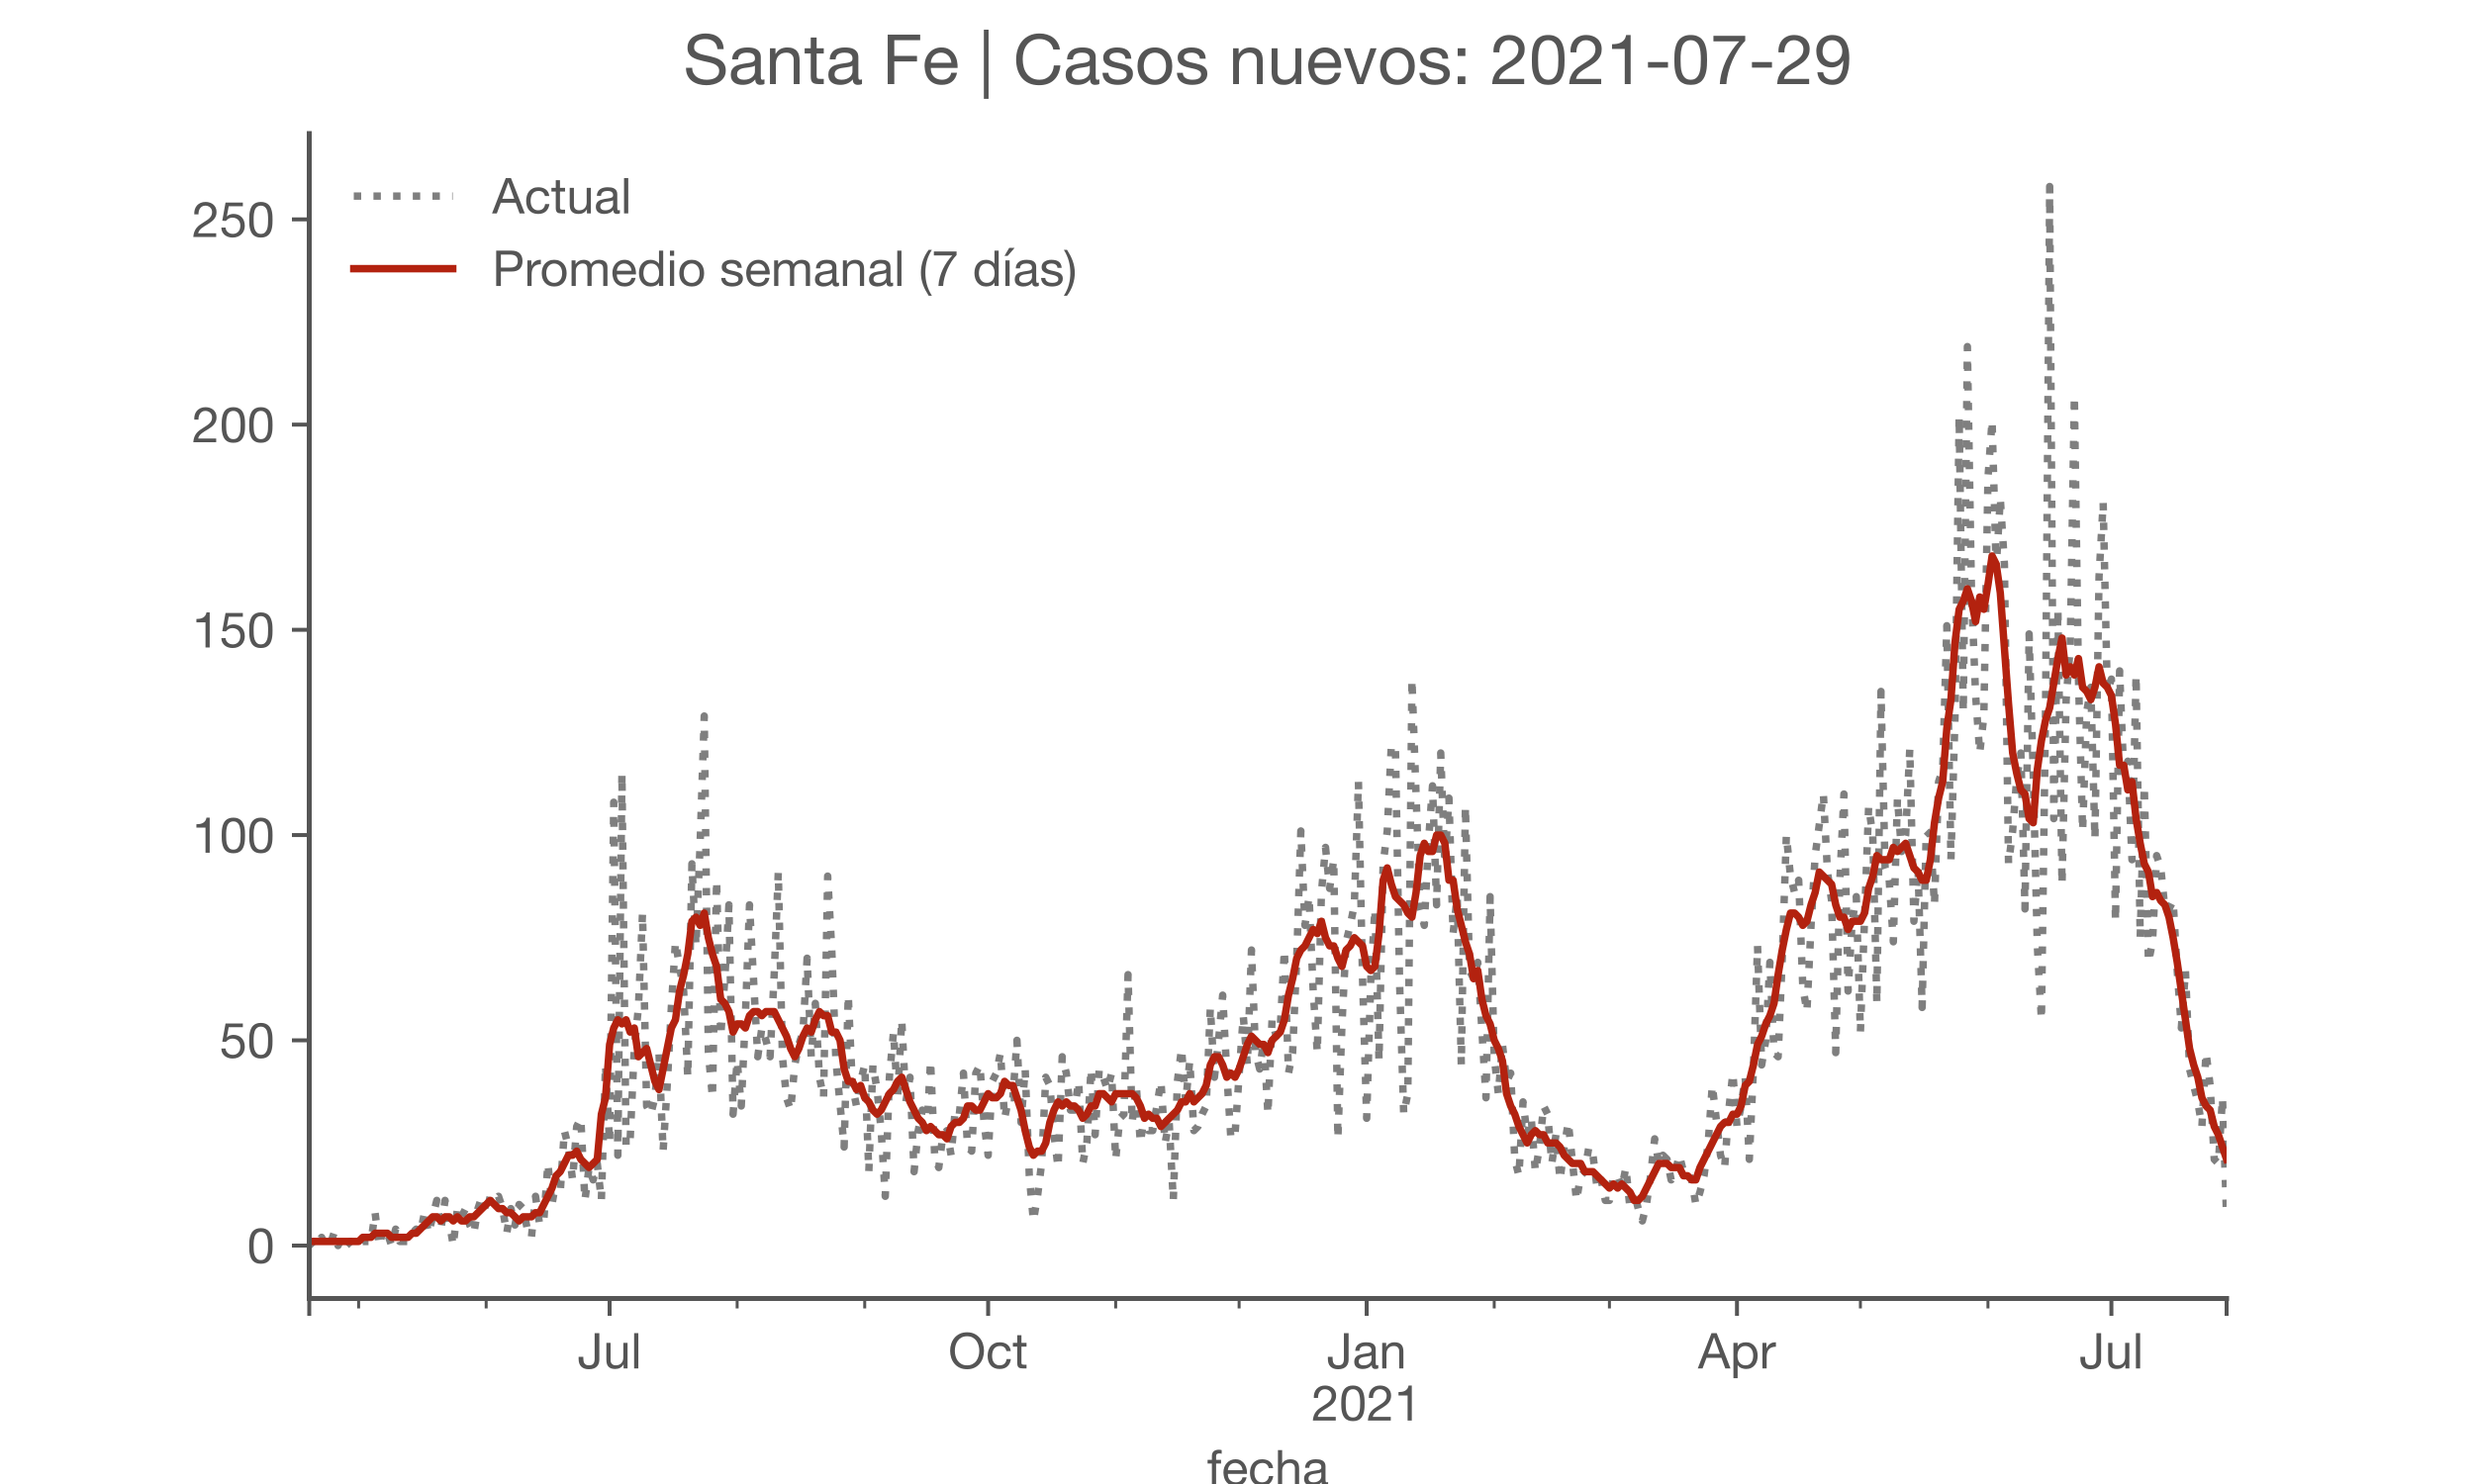 <?xml version="1.0" encoding="utf-8" standalone="no"?>
<!DOCTYPE svg PUBLIC "-//W3C//DTD SVG 1.1//EN"
  "http://www.w3.org/Graphics/SVG/1.1/DTD/svg11.dtd">
<!-- Created with matplotlib (https://matplotlib.org/) -->
<svg height="300pt" version="1.1" viewBox="0 0 500 300" width="500pt" xmlns="http://www.w3.org/2000/svg" xmlns:xlink="http://www.w3.org/1999/xlink">
 <defs>
  <style type="text/css">*{stroke-linecap:butt;stroke-linejoin:round;}</style>
 </defs>
 <g id="figure_1">
  <g id="patch_1">
   <path d="M 0 300 
L 500 300 
L 500 0 
L 0 0 
z
" style="fill:#ffffff;"/>
  </g>
  <g id="axes_1">
   <g id="patch_2">
    <path d="M 62.5 262.5 
L 450 262.5 
L 450 27 
L 62.5 27 
z
" style="fill:#ffffff;"/>
   </g>
   <g id="matplotlib.axis_1">
    <g id="xtick_1">
     <g id="line2d_1">
      <defs>
       <path d="M 0 0 
L 0 3.5 
" id="mddeda58fa6" style="stroke:#555555;stroke-width:0.8;"/>
      </defs>
      <g>
       <use style="fill:#555555;stroke:#555555;stroke-width:0.8;" x="62.5" xlink:href="#mddeda58fa6" y="262.5"/>
      </g>
     </g>
    </g>
    <g id="xtick_2">
     <g id="line2d_2">
      <g>
       <use style="fill:#555555;stroke:#555555;stroke-width:0.8;" x="123.203" xlink:href="#mddeda58fa6" y="262.5"/>
      </g>
     </g>
     <g id="text_1">
      <!-- Jul -->
      <g style="fill:#555555;" transform="translate(116.718 276.641)scale(0.1 -0.1)">
       <defs>
        <path d="M 44.094 17.797 
L 44.094 71.406 
L 34.594 71.406 
L 34.594 19.203 
Q 34.594 13.297 32.141 9.797 
Q 29.703 6.297 23.203 6.297 
Q 19.703 6.297 17.453 7.344 
Q 15.203 8.406 13.953 10.297 
Q 12.703 12.203 12.203 14.797 
Q 11.703 17.406 11.703 20.5 
L 11.703 23.5 
L 2.203 23.5 
L 2.203 19.094 
Q 2.203 8.906 7.594 3.656 
Q 13 -1.594 23 -1.594 
Q 29 -1.594 33.047 0.047 
Q 37.094 1.703 39.547 4.453 
Q 42 7.203 43.047 10.703 
Q 44.094 14.203 44.094 17.797 
z
" id="HelveticaNeue-74"/>
        <path d="M 49.203 0 
L 49.203 51.703 
L 40.703 51.703 
L 40.703 22.5 
Q 40.703 19 39.75 16.047 
Q 38.797 13.094 36.891 10.891 
Q 35 8.703 32.141 7.5 
Q 29.297 6.297 25.406 6.297 
Q 20.5 6.297 17.703 9.094 
Q 14.906 11.906 14.906 16.703 
L 14.906 51.703 
L 6.406 51.703 
L 6.406 17.703 
Q 6.406 13.5 7.25 10.047 
Q 8.094 6.594 10.188 4.094 
Q 12.297 1.594 15.688 0.25 
Q 19.094 -1.094 24.203 -1.094 
Q 29.906 -1.094 34.094 1.156 
Q 38.297 3.406 41 8.203 
L 41.203 8.203 
L 41.203 0 
z
" id="HelveticaNeue-117"/>
        <path d="M 6.906 71.406 
L 6.906 0 
L 15.406 0 
L 15.406 71.406 
z
" id="HelveticaNeue-108"/>
       </defs>
       <use xlink:href="#HelveticaNeue-74"/>
       <use x="51.9" xlink:href="#HelveticaNeue-117"/>
       <use x="107.5" xlink:href="#HelveticaNeue-108"/>
      </g>
     </g>
    </g>
    <g id="xtick_3">
     <g id="line2d_3">
      <g>
       <use style="fill:#555555;stroke:#555555;stroke-width:0.8;" x="199.705" xlink:href="#mddeda58fa6" y="262.5"/>
      </g>
     </g>
     <g id="text_2">
      <!-- Oct -->
      <g style="fill:#555555;" transform="translate(191.645 276.641)scale(0.1 -0.1)">
       <defs>
        <path d="M 13.297 35.703 
Q 13.297 41.094 14.688 46.344 
Q 16.094 51.594 19.094 55.797 
Q 22.094 60 26.797 62.547 
Q 31.5 65.094 38 65.094 
Q 44.5 65.094 49.203 62.547 
Q 53.906 60 56.906 55.797 
Q 59.906 51.594 61.297 46.344 
Q 62.703 41.094 62.703 35.703 
Q 62.703 30.297 61.297 25.047 
Q 59.906 19.797 56.906 15.594 
Q 53.906 11.406 49.203 8.844 
Q 44.5 6.297 38 6.297 
Q 31.5 6.297 26.797 8.844 
Q 22.094 11.406 19.094 15.594 
Q 16.094 19.797 14.688 25.047 
Q 13.297 30.297 13.297 35.703 
z
M 3.797 35.703 
Q 3.797 28.406 5.938 21.656 
Q 8.094 14.906 12.391 9.703 
Q 16.703 4.5 23.094 1.453 
Q 29.5 -1.594 38 -1.594 
Q 46.5 -1.594 52.891 1.453 
Q 59.297 4.5 63.594 9.703 
Q 67.906 14.906 70.047 21.656 
Q 72.203 28.406 72.203 35.703 
Q 72.203 43 70.047 49.75 
Q 67.906 56.5 63.594 61.703 
Q 59.297 66.906 52.891 70 
Q 46.5 73.094 38 73.094 
Q 29.5 73.094 23.094 70 
Q 16.703 66.906 12.391 61.703 
Q 8.094 56.5 5.938 49.75 
Q 3.797 43 3.797 35.703 
z
" id="HelveticaNeue-79"/>
        <path d="M 41.5 35.094 
L 50.297 35.094 
Q 49.797 39.703 47.891 43.047 
Q 46 46.406 43.047 48.594 
Q 40.094 50.797 36.25 51.844 
Q 32.406 52.906 28 52.906 
Q 21.906 52.906 17.297 50.75 
Q 12.703 48.594 9.641 44.844 
Q 6.594 41.094 5.094 36.047 
Q 3.594 31 3.594 25.203 
Q 3.594 19.406 5.141 14.547 
Q 6.703 9.703 9.75 6.203 
Q 12.797 2.703 17.344 0.797 
Q 21.906 -1.094 27.797 -1.094 
Q 37.703 -1.094 43.453 4.094 
Q 49.203 9.297 50.594 18.906 
L 41.906 18.906 
Q 41.094 12.906 37.547 9.594 
Q 34 6.297 27.703 6.297 
Q 23.703 6.297 20.797 7.891 
Q 17.906 9.5 16.094 12.141 
Q 14.297 14.797 13.438 18.188 
Q 12.594 21.594 12.594 25.203 
Q 12.594 29.094 13.391 32.75 
Q 14.203 36.406 16.047 39.203 
Q 17.906 42 21 43.703 
Q 24.094 45.406 28.703 45.406 
Q 34.094 45.406 37.297 42.703 
Q 40.5 40 41.5 35.094 
z
" id="HelveticaNeue-99"/>
        <path d="M 18.203 51.703 
L 18.203 67.203 
L 9.703 67.203 
L 9.703 51.703 
L 0.906 51.703 
L 0.906 44.203 
L 9.703 44.203 
L 9.703 11.297 
Q 9.703 7.703 10.391 5.5 
Q 11.094 3.297 12.547 2.094 
Q 14 0.906 16.344 0.453 
Q 18.703 0 22 0 
L 28.5 0 
L 28.5 7.5 
L 24.594 7.5 
Q 22.594 7.5 21.344 7.641 
Q 20.094 7.797 19.391 8.297 
Q 18.703 8.797 18.453 9.688 
Q 18.203 10.594 18.203 12.094 
L 18.203 44.203 
L 28.5 44.203 
L 28.5 51.703 
z
" id="HelveticaNeue-116"/>
       </defs>
       <use xlink:href="#HelveticaNeue-79"/>
       <use x="76" xlink:href="#HelveticaNeue-99"/>
       <use x="129.7" xlink:href="#HelveticaNeue-116"/>
      </g>
     </g>
    </g>
    <g id="xtick_4">
     <g id="line2d_4">
      <g>
       <use style="fill:#555555;stroke:#555555;stroke-width:0.8;" x="276.207" xlink:href="#mddeda58fa6" y="262.5"/>
      </g>
     </g>
     <g id="text_3">
      <!-- Jan -->
      <g style="fill:#555555;" transform="translate(268.147 276.641)scale(0.1 -0.1)">
       <defs>
        <path d="M 52.203 0.203 
Q 50 -1.094 46.094 -1.094 
Q 42.797 -1.094 40.844 0.75 
Q 38.906 2.594 38.906 6.797 
Q 35.406 2.594 30.75 0.75 
Q 26.094 -1.094 20.703 -1.094 
Q 17.203 -1.094 14.047 -0.297 
Q 10.906 0.5 8.594 2.203 
Q 6.297 3.906 4.938 6.656 
Q 3.594 9.406 3.594 13.297 
Q 3.594 17.703 5.094 20.5 
Q 6.594 23.297 9.047 25.047 
Q 11.5 26.797 14.641 27.688 
Q 17.797 28.594 21.094 29.203 
Q 24.594 29.906 27.75 30.25 
Q 30.906 30.594 33.297 31.25 
Q 35.703 31.906 37.094 33.156 
Q 38.5 34.406 38.5 36.797 
Q 38.5 39.594 37.453 41.297 
Q 36.406 43 34.75 43.891 
Q 33.094 44.797 31.047 45.094 
Q 29 45.406 27 45.406 
Q 21.594 45.406 18 43.344 
Q 14.406 41.297 14.094 35.594 
L 5.594 35.594 
Q 5.797 40.406 7.594 43.703 
Q 9.406 47 12.406 49.047 
Q 15.406 51.094 19.25 52 
Q 23.094 52.906 27.5 52.906 
Q 31 52.906 34.453 52.406 
Q 37.906 51.906 40.703 50.344 
Q 43.5 48.797 45.203 46 
Q 46.906 43.203 46.906 38.703 
L 46.906 12.094 
Q 46.906 9.094 47.25 7.688 
Q 47.594 6.297 49.594 6.297 
Q 50.703 6.297 52.203 6.797 
z
M 38.406 26.703 
Q 36.797 25.5 34.188 24.953 
Q 31.594 24.406 28.75 24.047 
Q 25.906 23.703 23 23.25 
Q 20.094 22.797 17.797 21.797 
Q 15.5 20.797 14.047 18.938 
Q 12.594 17.094 12.594 13.906 
Q 12.594 11.797 13.438 10.344 
Q 14.297 8.906 15.641 8 
Q 17 7.094 18.797 6.688 
Q 20.594 6.297 22.594 6.297 
Q 26.797 6.297 29.797 7.438 
Q 32.797 8.594 34.688 10.344 
Q 36.594 12.094 37.5 14.141 
Q 38.406 16.203 38.406 18 
z
" id="HelveticaNeue-97"/>
        <path d="M 6.406 51.703 
L 6.406 0 
L 14.906 0 
L 14.906 29.203 
Q 14.906 32.703 15.844 35.641 
Q 16.797 38.594 18.688 40.797 
Q 20.594 43 23.438 44.203 
Q 26.297 45.406 30.203 45.406 
Q 35.094 45.406 37.891 42.594 
Q 40.703 39.797 40.703 35 
L 40.703 0 
L 49.203 0 
L 49.203 34 
Q 49.203 38.203 48.344 41.641 
Q 47.5 45.094 45.391 47.594 
Q 43.297 50.094 39.891 51.5 
Q 36.5 52.906 31.406 52.906 
Q 19.906 52.906 14.594 43.5 
L 14.406 43.5 
L 14.406 51.703 
z
" id="HelveticaNeue-110"/>
       </defs>
       <use xlink:href="#HelveticaNeue-74"/>
       <use x="51.9" xlink:href="#HelveticaNeue-97"/>
       <use x="105.6" xlink:href="#HelveticaNeue-110"/>
      </g>
      <!-- 2021 -->
      <g style="fill:#555555;" transform="translate(265.088 287.18)scale(0.1 -0.1)">
       <defs>
        <path d="M 4.406 45.797 
L 12.906 45.797 
Q 12.797 49 13.547 52.141 
Q 14.297 55.297 16 57.797 
Q 17.703 60.297 20.344 61.844 
Q 23 63.406 26.703 63.406 
Q 29.5 63.406 32 62.5 
Q 34.5 61.594 36.344 59.891 
Q 38.203 58.203 39.297 55.844 
Q 40.406 53.5 40.406 50.594 
Q 40.406 46.906 39.25 44.094 
Q 38.094 41.297 35.844 38.891 
Q 33.594 36.5 30.188 34.141 
Q 26.797 31.797 22.297 29 
Q 18.594 26.797 15.188 24.297 
Q 11.797 21.797 9.094 18.5 
Q 6.406 15.203 4.656 10.75 
Q 2.906 6.297 2.406 0 
L 48.703 0 
L 48.703 7.5 
L 12.297 7.5 
Q 12.906 10.797 14.844 13.344 
Q 16.797 15.906 19.547 18.094 
Q 22.297 20.297 25.594 22.25 
Q 28.906 24.203 32.203 26.203 
Q 35.5 28.297 38.594 30.594 
Q 41.703 32.906 44.094 35.75 
Q 46.5 38.594 47.953 42.188 
Q 49.406 45.797 49.406 50.5 
Q 49.406 55.5 47.656 59.297 
Q 45.906 63.094 42.906 65.641 
Q 39.906 68.203 35.844 69.547 
Q 31.797 70.906 27.203 70.906 
Q 21.594 70.906 17.188 69 
Q 12.797 67.094 9.844 63.75 
Q 6.906 60.406 5.5 55.797 
Q 4.094 51.203 4.406 45.797 
z
" id="HelveticaNeue-50"/>
        <path d="M 13.203 34.906 
Q 13.203 37.5 13.25 40.641 
Q 13.297 43.797 13.75 46.938 
Q 14.203 50.094 15.047 53.094 
Q 15.906 56.094 17.547 58.344 
Q 19.203 60.594 21.703 62 
Q 24.203 63.406 27.797 63.406 
Q 31.406 63.406 33.906 62 
Q 36.406 60.594 38.047 58.344 
Q 39.703 56.094 40.547 53.094 
Q 41.406 50.094 41.844 46.938 
Q 42.297 43.797 42.344 40.641 
Q 42.406 37.5 42.406 34.906 
Q 42.406 30.906 42.156 25.953 
Q 41.906 21 40.547 16.641 
Q 39.203 12.297 36.203 9.297 
Q 33.203 6.297 27.797 6.297 
Q 22.406 6.297 19.406 9.297 
Q 16.406 12.297 15.047 16.641 
Q 13.703 21 13.453 25.953 
Q 13.203 30.906 13.203 34.906 
z
M 4.203 34.797 
Q 4.203 30.906 4.391 26.703 
Q 4.594 22.5 5.391 18.5 
Q 6.203 14.5 7.703 10.953 
Q 9.203 7.406 11.797 4.703 
Q 14.406 2 18.344 0.453 
Q 22.297 -1.094 27.797 -1.094 
Q 33.406 -1.094 37.297 0.453 
Q 41.203 2 43.797 4.703 
Q 46.406 7.406 47.906 10.953 
Q 49.406 14.5 50.203 18.5 
Q 51 22.5 51.203 26.703 
Q 51.406 30.906 51.406 34.797 
Q 51.406 38.703 51.203 42.891 
Q 51 47.094 50.203 51.094 
Q 49.406 55.094 47.906 58.688 
Q 46.406 62.297 43.797 65 
Q 41.203 67.703 37.25 69.297 
Q 33.297 70.906 27.797 70.906 
Q 22.297 70.906 18.344 69.297 
Q 14.406 67.703 11.797 65 
Q 9.203 62.297 7.703 58.688 
Q 6.203 55.094 5.391 51.094 
Q 4.594 47.094 4.391 42.891 
Q 4.203 38.703 4.203 34.797 
z
" id="HelveticaNeue-48"/>
        <path d="M 35.594 0 
L 35.594 70.906 
L 29.094 70.906 
Q 28.406 66.906 26.5 64.297 
Q 24.594 61.703 21.844 60.203 
Q 19.094 58.703 15.688 58.141 
Q 12.297 57.594 8.703 57.594 
L 8.703 50.797 
L 27.094 50.797 
L 27.094 0 
z
" id="HelveticaNeue-49"/>
       </defs>
       <use xlink:href="#HelveticaNeue-50"/>
       <use x="55.6" xlink:href="#HelveticaNeue-48"/>
       <use x="111.2" xlink:href="#HelveticaNeue-50"/>
       <use x="166.8" xlink:href="#HelveticaNeue-49"/>
      </g>
     </g>
    </g>
    <g id="xtick_5">
     <g id="line2d_5">
      <g>
       <use style="fill:#555555;stroke:#555555;stroke-width:0.8;" x="351.046" xlink:href="#mddeda58fa6" y="262.5"/>
      </g>
     </g>
     <g id="text_4">
      <!-- Apr -->
      <g style="fill:#555555;" transform="translate(343.177 276.641)scale(0.1 -0.1)">
       <defs>
        <path d="M 20.094 29.5 
L 32.203 62.797 
L 32.406 62.797 
L 44.297 29.5 
z
M 27.203 71.406 
L -0.594 0 
L 9.094 0 
L 17.094 21.5 
L 47.297 21.5 
L 55.094 0 
L 65.594 0 
L 37.703 71.406 
z
" id="HelveticaNeue-65"/>
        <path d="M 6.703 51.703 
L 6.703 -19.703 
L 15.203 -19.703 
L 15.203 6.906 
L 15.406 6.906 
Q 16.797 4.594 18.844 3.047 
Q 20.906 1.5 23.203 0.594 
Q 25.5 -0.297 27.844 -0.688 
Q 30.203 -1.094 32.094 -1.094 
Q 38 -1.094 42.453 1 
Q 46.906 3.094 49.844 6.75 
Q 52.797 10.406 54.25 15.297 
Q 55.703 20.203 55.703 25.703 
Q 55.703 31.203 54.203 36.094 
Q 52.703 41 49.75 44.75 
Q 46.797 48.5 42.344 50.703 
Q 37.906 52.906 31.906 52.906 
Q 26.5 52.906 22 50.953 
Q 17.5 49 15.406 44.703 
L 15.203 44.703 
L 15.203 51.703 
z
M 46.703 26.297 
Q 46.703 22.5 45.891 18.891 
Q 45.094 15.297 43.297 12.5 
Q 41.5 9.703 38.547 8 
Q 35.594 6.297 31.203 6.297 
Q 26.797 6.297 23.688 7.938 
Q 20.594 9.594 18.641 12.297 
Q 16.703 15 15.797 18.547 
Q 14.906 22.094 14.906 25.906 
Q 14.906 29.5 15.75 33 
Q 16.594 36.5 18.5 39.25 
Q 20.406 42 23.406 43.703 
Q 26.406 45.406 30.703 45.406 
Q 34.797 45.406 37.844 43.797 
Q 40.906 42.203 42.844 39.5 
Q 44.797 36.797 45.75 33.344 
Q 46.703 29.906 46.703 26.297 
z
" id="HelveticaNeue-112"/>
        <path d="M 6.094 51.703 
L 6.094 0 
L 14.594 0 
L 14.594 23 
Q 14.594 28 15.594 31.844 
Q 16.594 35.703 18.797 38.391 
Q 21 41.094 24.594 42.5 
Q 28.203 43.906 33.297 43.906 
L 33.297 52.906 
Q 26.406 53.094 21.906 50.094 
Q 17.406 47.094 14.297 40.797 
L 14.094 40.797 
L 14.094 51.703 
z
" id="HelveticaNeue-114"/>
       </defs>
       <use xlink:href="#HelveticaNeue-65"/>
       <use x="64.8" xlink:href="#HelveticaNeue-112"/>
       <use x="124.1" xlink:href="#HelveticaNeue-114"/>
      </g>
     </g>
    </g>
    <g id="xtick_6">
     <g id="line2d_6">
      <g>
       <use style="fill:#555555;stroke:#555555;stroke-width:0.8;" x="426.717" xlink:href="#mddeda58fa6" y="262.5"/>
      </g>
     </g>
     <g id="text_5">
      <!-- Jul -->
      <g style="fill:#555555;" transform="translate(420.232 276.641)scale(0.1 -0.1)">
       <use xlink:href="#HelveticaNeue-74"/>
       <use x="51.9" xlink:href="#HelveticaNeue-117"/>
       <use x="107.5" xlink:href="#HelveticaNeue-108"/>
      </g>
     </g>
    </g>
    <g id="xtick_7">
     <g id="line2d_7">
      <g>
       <use style="fill:#555555;stroke:#555555;stroke-width:0.8;" x="450" xlink:href="#mddeda58fa6" y="262.5"/>
      </g>
     </g>
    </g>
    <g id="xtick_8">
     <g id="line2d_8">
      <defs>
       <path d="M 0 0 
L 0 2 
" id="ma5914f0632" style="stroke:#555555;stroke-width:0.6;"/>
      </defs>
      <g>
       <use style="fill:#555555;stroke:#555555;stroke-width:0.6;" x="72.479" xlink:href="#ma5914f0632" y="262.5"/>
      </g>
     </g>
    </g>
    <g id="xtick_9">
     <g id="line2d_9">
      <g>
       <use style="fill:#555555;stroke:#555555;stroke-width:0.6;" x="98.256" xlink:href="#ma5914f0632" y="262.5"/>
      </g>
     </g>
    </g>
    <g id="xtick_10">
     <g id="line2d_10">
      <g>
       <use style="fill:#555555;stroke:#555555;stroke-width:0.6;" x="148.981" xlink:href="#ma5914f0632" y="262.5"/>
      </g>
     </g>
    </g>
    <g id="xtick_11">
     <g id="line2d_11">
      <g>
       <use style="fill:#555555;stroke:#555555;stroke-width:0.6;" x="174.759" xlink:href="#ma5914f0632" y="262.5"/>
      </g>
     </g>
    </g>
    <g id="xtick_12">
     <g id="line2d_12">
      <g>
       <use style="fill:#555555;stroke:#555555;stroke-width:0.6;" x="225.483" xlink:href="#ma5914f0632" y="262.5"/>
      </g>
     </g>
    </g>
    <g id="xtick_13">
     <g id="line2d_13">
      <g>
       <use style="fill:#555555;stroke:#555555;stroke-width:0.6;" x="250.429" xlink:href="#ma5914f0632" y="262.5"/>
      </g>
     </g>
    </g>
    <g id="xtick_14">
     <g id="line2d_14">
      <g>
       <use style="fill:#555555;stroke:#555555;stroke-width:0.6;" x="301.985" xlink:href="#ma5914f0632" y="262.5"/>
      </g>
     </g>
    </g>
    <g id="xtick_15">
     <g id="line2d_15">
      <g>
       <use style="fill:#555555;stroke:#555555;stroke-width:0.6;" x="325.268" xlink:href="#ma5914f0632" y="262.5"/>
      </g>
     </g>
    </g>
    <g id="xtick_16">
     <g id="line2d_16">
      <g>
       <use style="fill:#555555;stroke:#555555;stroke-width:0.6;" x="375.992" xlink:href="#ma5914f0632" y="262.5"/>
      </g>
     </g>
    </g>
    <g id="xtick_17">
     <g id="line2d_17">
      <g>
       <use style="fill:#555555;stroke:#555555;stroke-width:0.6;" x="401.77" xlink:href="#ma5914f0632" y="262.5"/>
      </g>
     </g>
    </g>
    <g id="text_6">
     <!-- fecha -->
     <g style="fill:#555555;" transform="translate(243.935 300.291)scale(0.1 -0.1)">
      <defs>
       <path d="M 9.906 44.203 
L 9.906 0 
L 18.406 0 
L 18.406 44.203 
L 28.406 44.203 
L 28.406 51.703 
L 18.406 51.703 
L 18.406 58.906 
Q 18.406 62.297 20.094 63.5 
Q 21.797 64.703 24.906 64.703 
Q 26 64.703 27.297 64.547 
Q 28.594 64.406 29.703 64 
L 29.703 71.406 
Q 28.5 71.797 26.953 72 
Q 25.406 72.203 24.203 72.203 
Q 17.203 72.203 13.547 68.953 
Q 9.906 65.703 9.906 59.406 
L 9.906 51.703 
L 1.203 51.703 
L 1.203 44.203 
z
" id="HelveticaNeue-102"/>
       <path d="M 42.297 30.797 
L 12.594 30.797 
Q 12.797 33.797 13.891 36.438 
Q 15 39.094 16.891 41.094 
Q 18.797 43.094 21.438 44.25 
Q 24.094 45.406 27.406 45.406 
Q 30.594 45.406 33.25 44.25 
Q 35.906 43.094 37.844 41.141 
Q 39.797 39.203 40.938 36.5 
Q 42.094 33.797 42.297 30.797 
z
M 50.5 16.406 
L 42.094 16.406 
Q 41 11.297 37.547 8.797 
Q 34.094 6.297 28.703 6.297 
Q 24.5 6.297 21.391 7.688 
Q 18.297 9.094 16.297 11.438 
Q 14.297 13.797 13.391 16.844 
Q 12.5 19.906 12.594 23.297 
L 51.297 23.297 
Q 51.5 28 50.453 33.203 
Q 49.406 38.406 46.656 42.797 
Q 43.906 47.203 39.344 50.047 
Q 34.797 52.906 27.906 52.906 
Q 22.594 52.906 18.141 50.906 
Q 13.703 48.906 10.453 45.297 
Q 7.203 41.703 5.391 36.797 
Q 3.594 31.906 3.594 26 
Q 3.797 20.094 5.344 15.094 
Q 6.906 10.094 10 6.5 
Q 13.094 2.906 17.641 0.906 
Q 22.203 -1.094 28.406 -1.094 
Q 37.203 -1.094 43 3.297 
Q 48.797 7.703 50.5 16.406 
z
" id="HelveticaNeue-101"/>
       <path d="M 6.406 71.406 
L 6.406 0 
L 14.906 0 
L 14.906 29.203 
Q 14.906 32.703 15.844 35.641 
Q 16.797 38.594 18.688 40.797 
Q 20.594 43 23.438 44.203 
Q 26.297 45.406 30.203 45.406 
Q 35.094 45.406 37.891 42.594 
Q 40.703 39.797 40.703 35 
L 40.703 0 
L 49.203 0 
L 49.203 34 
Q 49.203 38.203 48.344 41.641 
Q 47.5 45.094 45.391 47.594 
Q 43.297 50.094 39.891 51.5 
Q 36.5 52.906 31.406 52.906 
Q 29.094 52.906 26.641 52.406 
Q 24.203 51.906 21.953 50.844 
Q 19.703 49.797 17.891 48.141 
Q 16.094 46.5 15.094 44.094 
L 14.906 44.094 
L 14.906 71.406 
z
" id="HelveticaNeue-104"/>
      </defs>
      <use xlink:href="#HelveticaNeue-102"/>
      <use x="29.6" xlink:href="#HelveticaNeue-101"/>
      <use x="83.3" xlink:href="#HelveticaNeue-99"/>
      <use x="137" xlink:href="#HelveticaNeue-104"/>
      <use x="192.6" xlink:href="#HelveticaNeue-97"/>
     </g>
    </g>
   </g>
   <g id="matplotlib.axis_2">
    <g id="ytick_1">
     <g id="line2d_18">
      <defs>
       <path d="M 0 0 
L -3.5 0 
" id="m4a48fee21b" style="stroke:#555555;stroke-width:0.8;"/>
      </defs>
      <g>
       <use style="fill:#555555;stroke:#555555;stroke-width:0.8;" x="62.5" xlink:href="#m4a48fee21b" y="251.795"/>
      </g>
     </g>
     <g id="text_7">
      <!-- 0 -->
      <g style="fill:#555555;" transform="translate(49.941 255.366)scale(0.1 -0.1)">
       <use xlink:href="#HelveticaNeue-48"/>
      </g>
     </g>
    </g>
    <g id="ytick_2">
     <g id="line2d_19">
      <g>
       <use style="fill:#555555;stroke:#555555;stroke-width:0.8;" x="62.5" xlink:href="#m4a48fee21b" y="210.305"/>
      </g>
     </g>
     <g id="text_8">
      <!-- 50 -->
      <g style="fill:#555555;" transform="translate(44.381 213.875)scale(0.1 -0.1)">
       <defs>
        <path d="M 47 62.203 
L 47 69.703 
L 12 69.703 
L 5.406 32.906 
L 12.703 32.5 
Q 15.203 35.5 18.453 37.344 
Q 21.703 39.203 25.906 39.203 
Q 29.5 39.203 32.453 38 
Q 35.406 36.797 37.5 34.641 
Q 39.594 32.5 40.75 29.547 
Q 41.906 26.594 41.906 23.094 
Q 41.906 18.906 40.703 15.75 
Q 39.5 12.594 37.453 10.5 
Q 35.406 8.406 32.656 7.344 
Q 29.906 6.297 26.906 6.297 
Q 23.703 6.297 21.047 7.25 
Q 18.406 8.203 16.453 9.953 
Q 14.5 11.703 13.344 14.047 
Q 12.203 16.406 12 19.094 
L 3.5 19.094 
Q 3.594 14.297 5.391 10.5 
Q 7.203 6.703 10.297 4.141 
Q 13.406 1.594 17.453 0.25 
Q 21.5 -1.094 26.094 -1.094 
Q 32.297 -1.094 36.938 0.844 
Q 41.594 2.797 44.688 6.094 
Q 47.797 9.406 49.344 13.656 
Q 50.906 17.906 50.906 22.406 
Q 50.906 28.5 49.094 33.047 
Q 47.297 37.594 44.188 40.641 
Q 41.094 43.703 36.891 45.203 
Q 32.703 46.703 28 46.703 
Q 24.406 46.703 20.75 45.453 
Q 17.094 44.203 14.797 41.594 
L 14.594 41.797 
L 18.406 62.203 
z
" id="HelveticaNeue-53"/>
       </defs>
       <use xlink:href="#HelveticaNeue-53"/>
       <use x="55.6" xlink:href="#HelveticaNeue-48"/>
      </g>
     </g>
    </g>
    <g id="ytick_3">
     <g id="line2d_20">
      <g>
       <use style="fill:#555555;stroke:#555555;stroke-width:0.8;" x="62.5" xlink:href="#m4a48fee21b" y="168.814"/>
      </g>
     </g>
     <g id="text_9">
      <!-- 100 -->
      <g style="fill:#555555;" transform="translate(38.822 172.385)scale(0.1 -0.1)">
       <use xlink:href="#HelveticaNeue-49"/>
       <use x="55.6" xlink:href="#HelveticaNeue-48"/>
       <use x="111.2" xlink:href="#HelveticaNeue-48"/>
      </g>
     </g>
    </g>
    <g id="ytick_4">
     <g id="line2d_21">
      <g>
       <use style="fill:#555555;stroke:#555555;stroke-width:0.8;" x="62.5" xlink:href="#m4a48fee21b" y="127.324"/>
      </g>
     </g>
     <g id="text_10">
      <!-- 150 -->
      <g style="fill:#555555;" transform="translate(38.822 130.894)scale(0.1 -0.1)">
       <use xlink:href="#HelveticaNeue-49"/>
       <use x="55.6" xlink:href="#HelveticaNeue-53"/>
       <use x="111.2" xlink:href="#HelveticaNeue-48"/>
      </g>
     </g>
    </g>
    <g id="ytick_5">
     <g id="line2d_22">
      <g>
       <use style="fill:#555555;stroke:#555555;stroke-width:0.8;" x="62.5" xlink:href="#m4a48fee21b" y="85.834"/>
      </g>
     </g>
     <g id="text_11">
      <!-- 200 -->
      <g style="fill:#555555;" transform="translate(38.822 89.404)scale(0.1 -0.1)">
       <use xlink:href="#HelveticaNeue-50"/>
       <use x="55.6" xlink:href="#HelveticaNeue-48"/>
       <use x="111.2" xlink:href="#HelveticaNeue-48"/>
      </g>
     </g>
    </g>
    <g id="ytick_6">
     <g id="line2d_23">
      <g>
       <use style="fill:#555555;stroke:#555555;stroke-width:0.8;" x="62.5" xlink:href="#m4a48fee21b" y="44.343"/>
      </g>
     </g>
     <g id="text_12">
      <!-- 250 -->
      <g style="fill:#555555;" transform="translate(38.822 47.913)scale(0.1 -0.1)">
       <use xlink:href="#HelveticaNeue-50"/>
       <use x="55.6" xlink:href="#HelveticaNeue-53"/>
       <use x="111.2" xlink:href="#HelveticaNeue-48"/>
      </g>
     </g>
    </g>
   </g>
   <g id="line2d_24">
    <path clip-path="url(#p8aee43cacb)" d="M 62.5 251.795 
L 63.332 250.966 
L 64.163 251.795 
L 64.995 250.136 
L 65.826 251.795 
L 66.658 251.795 
L 67.489 249.306 
L 68.321 251.795 
L 69.152 250.136 
L 69.984 251.795 
L 70.815 250.966 
L 71.647 250.966 
L 72.479 251.795 
L 73.31 250.966 
L 74.973 250.966 
L 75.805 245.157 
L 76.636 251.795 
L 77.468 248.476 
L 78.299 249.306 
L 79.131 251.795 
L 79.962 248.476 
L 80.794 250.966 
L 82.457 250.966 
L 83.289 249.306 
L 84.12 248.476 
L 84.952 249.306 
L 85.783 245.157 
L 86.615 249.306 
L 88.278 242.668 
L 89.109 248.476 
L 89.941 242.668 
L 90.773 246.817 
L 91.604 251.795 
L 92.436 244.327 
L 93.267 245.987 
L 94.099 244.327 
L 94.93 247.646 
L 95.762 249.306 
L 96.593 244.327 
L 97.425 241.838 
L 98.256 245.157 
L 99.088 241.838 
L 99.92 242.668 
L 100.751 241.838 
L 101.583 244.327 
L 102.414 249.306 
L 103.246 244.327 
L 104.077 247.646 
L 104.909 243.497 
L 105.74 244.327 
L 106.572 248.476 
L 107.403 250.136 
L 108.235 241.838 
L 109.067 247.646 
L 109.898 246.817 
L 110.73 235.199 
L 111.561 243.497 
L 112.393 238.518 
L 113.224 241.008 
L 114.056 228.561 
L 114.887 231.88 
L 115.719 238.518 
L 116.55 227.731 
L 117.382 226.071 
L 118.214 242.668 
L 119.045 236.029 
L 119.877 238.518 
L 120.708 235.199 
L 121.54 242.668 
L 122.371 215.284 
L 123.203 231.05 
L 124.034 162.176 
L 124.866 233.54 
L 125.697 156.367 
L 126.529 231.88 
L 127.361 230.22 
L 128.192 211.965 
L 129.024 203.666 
L 129.855 184.581 
L 130.687 223.582 
L 131.518 225.242 
L 132.35 221.922 
L 133.181 212.794 
L 134.013 232.71 
L 134.844 219.433 
L 135.676 203.666 
L 136.508 190.39 
L 138.171 200.347 
L 139.002 217.773 
L 139.834 174.623 
L 140.665 191.219 
L 141.497 170.474 
L 142.328 144.75 
L 143.16 212.794 
L 143.991 221.922 
L 144.823 177.942 
L 145.655 209.475 
L 146.486 197.858 
L 147.318 182.921 
L 148.149 225.242 
L 148.981 214.454 
L 149.812 223.582 
L 150.644 205.326 
L 151.475 182.921 
L 153.138 213.624 
L 153.97 207.816 
L 154.802 210.305 
L 155.633 213.624 
L 156.465 197.028 
L 157.296 176.283 
L 158.128 213.624 
L 158.959 221.922 
L 159.791 224.412 
L 160.622 215.284 
L 161.454 211.135 
L 162.285 208.645 
L 163.117 193.709 
L 163.948 213.624 
L 164.78 202.837 
L 165.612 217.773 
L 166.443 221.922 
L 167.275 177.113 
L 168.106 192.049 
L 168.938 214.454 
L 170.601 231.88 
L 171.432 201.177 
L 172.264 219.433 
L 173.095 223.582 
L 173.927 218.603 
L 174.759 215.284 
L 175.59 236.859 
L 176.422 215.284 
L 177.253 220.263 
L 178.085 228.561 
L 178.916 241.838 
L 179.748 217.773 
L 180.579 208.645 
L 181.411 221.922 
L 182.242 206.156 
L 183.074 222.752 
L 183.906 217.773 
L 184.737 236.859 
L 185.569 228.561 
L 186.4 224.412 
L 187.232 230.22 
L 188.063 214.454 
L 188.895 233.54 
L 189.726 236.029 
L 190.558 229.391 
L 191.389 228.561 
L 192.221 233.54 
L 193.053 224.412 
L 193.884 225.242 
L 194.716 216.943 
L 195.547 231.88 
L 196.379 232.71 
L 197.21 216.943 
L 198.042 215.284 
L 198.873 226.901 
L 199.705 233.54 
L 200.536 218.603 
L 201.368 216.943 
L 202.2 212.794 
L 203.031 226.071 
L 203.863 221.922 
L 204.694 221.922 
L 205.526 210.305 
L 206.357 226.901 
L 207.189 216.114 
L 208.02 237.689 
L 208.852 246.817 
L 209.683 241.838 
L 210.515 235.199 
L 211.347 217.773 
L 212.178 219.433 
L 213.01 229.391 
L 213.841 236.029 
L 214.673 213.624 
L 215.504 216.943 
L 216.336 224.412 
L 217.167 224.412 
L 217.999 218.603 
L 218.83 235.199 
L 219.662 231.05 
L 220.494 216.114 
L 221.325 229.391 
L 222.157 216.114 
L 222.988 217.773 
L 223.82 220.263 
L 224.651 216.943 
L 225.483 234.369 
L 226.314 226.071 
L 227.146 225.242 
L 227.977 197.028 
L 228.809 226.901 
L 229.641 219.433 
L 230.472 231.05 
L 231.304 225.242 
L 232.135 228.561 
L 232.967 228.561 
L 234.63 218.603 
L 235.461 231.05 
L 236.293 226.901 
L 237.124 242.668 
L 237.956 218.603 
L 238.788 211.965 
L 239.619 222.752 
L 240.451 214.454 
L 241.282 228.561 
L 242.114 227.731 
L 242.945 225.242 
L 243.777 223.582 
L 244.608 203.666 
L 245.44 217.773 
L 246.271 210.305 
L 247.103 201.177 
L 247.935 216.943 
L 248.766 230.22 
L 249.598 229.391 
L 251.261 205.326 
L 252.092 215.284 
L 252.924 192.049 
L 253.755 212.794 
L 254.587 216.114 
L 255.418 210.305 
L 256.25 225.242 
L 257.082 206.156 
L 257.913 209.475 
L 258.745 207.816 
L 259.576 192.049 
L 260.408 216.943 
L 261.239 212.794 
L 262.071 193.709 
L 262.902 167.985 
L 263.734 187.07 
L 264.565 181.262 
L 265.397 200.347 
L 266.229 212.794 
L 267.06 180.432 
L 267.892 171.304 
L 268.723 179.602 
L 269.555 173.793 
L 270.386 230.22 
L 271.218 206.986 
L 272.049 190.39 
L 272.881 187.07 
L 273.712 182.921 
L 274.544 158.027 
L 275.376 197.858 
L 276.207 226.071 
L 277.039 197.858 
L 277.87 183.751 
L 278.702 214.454 
L 279.533 174.623 
L 280.365 167.985 
L 281.196 150.559 
L 282.028 151.388 
L 282.859 198.688 
L 283.691 225.242 
L 284.523 221.092 
L 285.354 137.282 
L 287.017 183.751 
L 287.849 187.07 
L 288.68 170.474 
L 289.512 158.857 
L 290.343 182.921 
L 291.175 152.218 
L 292.006 174.623 
L 292.838 161.346 
L 293.67 188.73 
L 294.501 181.262 
L 295.333 215.284 
L 296.164 163.006 
L 296.996 196.198 
L 297.827 197.858 
L 298.659 194.539 
L 300.322 221.922 
L 301.153 181.262 
L 301.985 213.624 
L 302.817 221.092 
L 303.648 211.135 
L 304.48 218.603 
L 305.311 216.943 
L 306.143 234.369 
L 306.974 237.689 
L 307.806 222.752 
L 308.637 229.391 
L 309.469 226.071 
L 310.3 236.859 
L 311.132 231.88 
L 311.964 223.582 
L 312.795 225.242 
L 313.627 235.199 
L 314.458 229.391 
L 315.29 238.518 
L 316.121 231.88 
L 316.953 226.901 
L 318.616 242.668 
L 319.447 237.689 
L 320.279 236.859 
L 321.111 231.88 
L 321.942 233.54 
L 322.774 240.178 
L 323.605 238.518 
L 324.437 242.668 
L 325.268 242.668 
L 326.1 237.689 
L 326.931 237.689 
L 327.763 240.178 
L 328.594 236.029 
L 329.426 244.327 
L 330.258 241.008 
L 331.089 244.327 
L 331.921 246.817 
L 332.752 243.497 
L 333.584 237.689 
L 334.415 230.22 
L 335.247 235.199 
L 336.078 233.54 
L 336.91 234.369 
L 337.741 238.518 
L 338.573 236.859 
L 339.405 233.54 
L 340.236 236.859 
L 341.068 236.859 
L 341.899 238.518 
L 342.731 243.497 
L 343.562 241.008 
L 344.394 237.689 
L 345.225 231.05 
L 346.057 219.433 
L 347.72 233.54 
L 348.552 236.029 
L 349.383 224.412 
L 350.215 216.943 
L 351.046 227.731 
L 351.878 223.582 
L 352.709 217.773 
L 353.541 234.369 
L 354.372 216.114 
L 355.204 191.219 
L 356.035 215.284 
L 356.867 210.305 
L 357.698 194.539 
L 358.53 212.794 
L 359.362 213.624 
L 360.193 193.709 
L 361.025 168.814 
L 361.856 177.113 
L 362.688 180.432 
L 363.519 177.942 
L 364.351 199.517 
L 365.182 204.496 
L 366.014 187.07 
L 366.845 172.964 
L 368.509 160.516 
L 369.34 176.283 
L 370.172 182.091 
L 371.003 212.794 
L 371.835 177.942 
L 372.666 160.516 
L 373.498 200.347 
L 374.329 186.24 
L 375.161 181.262 
L 375.992 208.645 
L 377.656 163.006 
L 378.487 168.814 
L 379.319 202.837 
L 380.15 139.771 
L 380.982 175.453 
L 381.813 177.942 
L 382.645 190.39 
L 383.476 161.346 
L 384.308 172.134 
L 385.139 168.814 
L 385.971 151.388 
L 386.803 186.24 
L 387.634 175.453 
L 388.466 203.666 
L 389.297 167.985 
L 390.129 168.814 
L 390.96 182.921 
L 391.792 158.027 
L 392.623 155.538 
L 393.455 126.494 
L 394.286 173.793 
L 395.118 144.75 
L 395.95 84.174 
L 396.781 143.92 
L 397.613 70.067 
L 398.444 119.856 
L 399.276 140.601 
L 400.107 152.218 
L 400.939 144.75 
L 401.77 96.621 
L 402.602 85.004 
L 403.433 114.877 
L 404.265 100.77 
L 405.097 114.047 
L 405.928 174.623 
L 406.76 167.985 
L 407.591 157.197 
L 408.423 152.218 
L 409.254 183.751 
L 410.086 128.154 
L 410.917 156.367 
L 411.749 191.219 
L 412.58 206.156 
L 413.412 143.09 
L 414.244 37.705 
L 415.075 165.495 
L 415.907 123.175 
L 416.738 178.772 
L 417.57 141.431 
L 418.401 130.643 
L 419.233 80.025 
L 420.064 137.282 
L 420.896 167.985 
L 421.727 143.92 
L 422.559 138.941 
L 423.391 169.644 
L 424.222 116.536 
L 425.054 101.6 
L 425.885 139.771 
L 426.717 137.282 
L 427.548 186.24 
L 428.38 135.622 
L 429.211 156.367 
L 430.043 153.878 
L 430.874 173.793 
L 431.706 136.452 
L 432.538 189.56 
L 433.369 158.857 
L 434.201 194.539 
L 435.032 190.39 
L 435.864 172.964 
L 436.695 175.453 
L 437.527 183.751 
L 438.358 183.751 
L 439.19 182.091 
L 440.021 196.198 
L 440.853 207.816 
L 441.685 196.198 
L 442.516 216.114 
L 444.179 222.752 
L 445.011 227.731 
L 445.842 212.794 
L 446.674 219.433 
L 447.505 234.369 
L 448.337 235.199 
L 449.168 221.922 
L 450 245.987 
L 450 245.987 
" style="fill:none;stroke:#000000;stroke-dasharray:1.5,2.475;stroke-dashoffset:0;stroke-opacity:0.5;stroke-width:1.5;"/>
   </g>
   <g id="line2d_25">
    <path clip-path="url(#p8aee43cacb)" d="M 62.5 250.966 
L 72.479 250.966 
L 73.31 250.136 
L 74.973 250.136 
L 75.805 249.306 
L 78.299 249.306 
L 79.131 250.136 
L 82.457 250.136 
L 83.289 249.306 
L 84.12 249.306 
L 87.446 245.987 
L 88.278 245.987 
L 89.109 246.817 
L 89.941 245.987 
L 90.773 245.987 
L 91.604 246.817 
L 92.436 245.987 
L 93.267 246.817 
L 94.099 246.817 
L 94.93 245.987 
L 95.762 245.987 
L 99.088 242.668 
L 100.751 244.327 
L 101.583 244.327 
L 102.414 245.157 
L 103.246 245.157 
L 104.909 246.817 
L 105.74 245.987 
L 107.403 245.987 
L 108.235 245.157 
L 109.067 245.157 
L 111.561 240.178 
L 112.393 237.689 
L 113.224 236.859 
L 114.887 233.54 
L 115.719 233.54 
L 116.55 232.71 
L 117.382 234.369 
L 119.045 236.029 
L 120.708 234.369 
L 121.54 225.242 
L 122.371 221.922 
L 123.203 211.135 
L 124.034 207.816 
L 124.866 206.156 
L 125.697 206.986 
L 126.529 206.156 
L 127.361 208.645 
L 128.192 207.816 
L 129.024 213.624 
L 130.687 211.965 
L 132.35 218.603 
L 133.181 220.263 
L 135.676 207.816 
L 136.508 206.156 
L 137.339 200.347 
L 138.171 197.028 
L 139.002 192.879 
L 139.834 186.24 
L 140.665 185.411 
L 141.497 187.07 
L 142.328 184.581 
L 143.16 189.56 
L 143.991 192.879 
L 144.823 195.368 
L 145.655 202.007 
L 146.486 202.837 
L 147.318 204.496 
L 148.149 208.645 
L 148.981 206.986 
L 149.812 206.986 
L 150.644 207.816 
L 151.475 205.326 
L 152.307 204.496 
L 153.138 204.496 
L 153.97 205.326 
L 154.802 204.496 
L 156.465 204.496 
L 158.959 209.475 
L 159.791 211.965 
L 160.622 213.624 
L 161.454 211.965 
L 162.285 209.475 
L 163.117 207.816 
L 163.948 208.645 
L 164.78 206.156 
L 165.612 204.496 
L 166.443 205.326 
L 167.275 205.326 
L 168.106 208.645 
L 168.938 208.645 
L 169.769 210.305 
L 170.601 216.114 
L 171.432 218.603 
L 172.264 218.603 
L 173.095 220.263 
L 173.927 219.433 
L 174.759 221.922 
L 175.59 222.752 
L 176.422 224.412 
L 177.253 225.242 
L 178.085 224.412 
L 179.748 221.092 
L 180.579 220.263 
L 181.411 218.603 
L 182.242 217.773 
L 183.906 222.752 
L 185.569 226.071 
L 186.4 226.901 
L 187.232 228.561 
L 188.063 227.731 
L 189.726 229.391 
L 190.558 229.391 
L 191.389 230.22 
L 192.221 227.731 
L 193.053 226.901 
L 193.884 226.901 
L 194.716 226.071 
L 195.547 223.582 
L 196.379 223.582 
L 197.21 224.412 
L 198.042 224.412 
L 199.705 221.092 
L 200.536 221.922 
L 201.368 221.922 
L 202.2 221.092 
L 203.031 218.603 
L 203.863 219.433 
L 204.694 219.433 
L 206.357 224.412 
L 207.189 228.561 
L 208.02 231.88 
L 208.852 233.54 
L 209.683 232.71 
L 210.515 232.71 
L 211.347 231.05 
L 212.178 226.901 
L 213.01 224.412 
L 213.841 222.752 
L 214.673 223.582 
L 215.504 222.752 
L 216.336 223.582 
L 217.167 223.582 
L 217.999 224.412 
L 218.83 226.071 
L 219.662 225.242 
L 220.494 223.582 
L 221.325 223.582 
L 222.157 221.092 
L 222.988 221.092 
L 224.651 222.752 
L 225.483 221.092 
L 228.809 221.092 
L 229.641 221.922 
L 230.472 223.582 
L 231.304 226.071 
L 232.135 225.242 
L 232.967 226.071 
L 233.798 226.071 
L 234.63 227.731 
L 237.956 224.412 
L 238.788 222.752 
L 239.619 222.752 
L 240.451 221.092 
L 241.282 222.752 
L 242.945 221.092 
L 243.777 219.433 
L 244.608 215.284 
L 245.44 213.624 
L 246.271 213.624 
L 247.103 215.284 
L 247.935 217.773 
L 248.766 216.943 
L 249.598 217.773 
L 250.429 216.114 
L 252.092 211.135 
L 252.924 209.475 
L 254.587 211.135 
L 255.418 211.135 
L 256.25 212.794 
L 257.082 210.305 
L 258.745 208.645 
L 259.576 206.156 
L 260.408 201.177 
L 261.239 197.858 
L 262.071 193.709 
L 262.902 192.049 
L 263.734 191.219 
L 265.397 187.9 
L 266.229 188.73 
L 267.06 186.24 
L 267.892 189.56 
L 268.723 191.219 
L 269.555 191.219 
L 270.386 193.709 
L 271.218 195.368 
L 272.049 192.049 
L 272.881 191.219 
L 273.712 189.56 
L 275.376 191.219 
L 276.207 195.368 
L 277.039 196.198 
L 277.87 195.368 
L 278.702 188.73 
L 279.533 177.942 
L 280.365 175.453 
L 281.196 178.772 
L 282.028 181.262 
L 283.691 182.921 
L 284.523 184.581 
L 285.354 185.411 
L 286.186 180.432 
L 287.017 172.964 
L 287.849 170.474 
L 288.68 172.134 
L 289.512 172.134 
L 290.343 168.814 
L 291.175 168.814 
L 292.006 170.474 
L 292.838 177.942 
L 293.67 177.942 
L 294.501 183.751 
L 296.164 190.39 
L 296.996 192.879 
L 297.827 197.858 
L 298.659 196.198 
L 299.49 202.007 
L 300.322 205.326 
L 301.153 206.986 
L 301.985 210.305 
L 302.817 211.965 
L 303.648 214.454 
L 304.48 221.092 
L 305.311 223.582 
L 306.143 225.242 
L 306.974 227.731 
L 308.637 231.05 
L 309.469 229.391 
L 310.3 228.561 
L 311.132 229.391 
L 311.964 229.391 
L 312.795 231.05 
L 314.458 231.05 
L 315.29 231.88 
L 316.121 233.54 
L 317.784 235.199 
L 319.447 235.199 
L 320.279 236.859 
L 321.942 236.859 
L 325.268 240.178 
L 326.1 239.348 
L 326.931 240.178 
L 327.763 239.348 
L 329.426 241.008 
L 330.258 242.668 
L 331.089 242.668 
L 331.921 241.838 
L 335.247 235.199 
L 336.91 235.199 
L 337.741 236.029 
L 339.405 236.029 
L 340.236 237.689 
L 341.068 237.689 
L 341.899 238.518 
L 342.731 238.518 
L 343.562 236.029 
L 347.72 227.731 
L 348.552 226.901 
L 349.383 226.901 
L 350.215 225.242 
L 351.046 225.242 
L 351.878 223.582 
L 352.709 219.433 
L 353.541 218.603 
L 354.372 215.284 
L 355.204 211.135 
L 356.035 209.475 
L 356.867 206.986 
L 357.698 205.326 
L 358.53 202.837 
L 359.362 197.028 
L 360.193 192.049 
L 361.025 187.9 
L 361.856 184.581 
L 362.688 184.581 
L 363.519 185.411 
L 364.351 187.07 
L 365.182 186.24 
L 366.014 182.921 
L 366.845 180.432 
L 367.677 176.283 
L 370.172 178.772 
L 371.003 182.921 
L 371.835 185.411 
L 372.666 185.411 
L 373.498 187.9 
L 374.329 186.24 
L 375.992 186.24 
L 376.824 184.581 
L 377.656 179.602 
L 378.487 177.113 
L 379.319 172.964 
L 380.15 173.793 
L 381.813 173.793 
L 382.645 171.304 
L 383.476 172.134 
L 385.139 170.474 
L 386.803 175.453 
L 387.634 176.283 
L 388.466 177.942 
L 389.297 177.942 
L 390.129 173.793 
L 390.96 166.325 
L 391.792 161.346 
L 392.623 158.027 
L 393.455 147.239 
L 394.286 141.431 
L 395.118 129.813 
L 395.95 123.175 
L 396.781 121.515 
L 397.613 119.026 
L 398.444 121.515 
L 399.276 125.664 
L 400.107 120.686 
L 400.939 123.175 
L 401.77 118.196 
L 402.602 112.387 
L 403.433 114.047 
L 404.265 119.856 
L 405.928 142.261 
L 406.76 152.218 
L 407.591 156.367 
L 408.423 159.687 
L 409.254 160.516 
L 410.086 165.495 
L 410.917 166.325 
L 411.749 155.538 
L 412.58 149.729 
L 413.412 145.58 
L 414.244 143.09 
L 415.907 133.133 
L 416.738 128.984 
L 417.57 136.452 
L 418.401 134.792 
L 419.233 136.452 
L 420.064 133.133 
L 420.896 138.941 
L 421.727 139.771 
L 422.559 141.431 
L 423.391 138.941 
L 424.222 134.792 
L 425.054 138.112 
L 425.885 138.941 
L 426.717 140.601 
L 427.548 146.41 
L 428.38 154.708 
L 429.211 154.708 
L 430.043 159.687 
L 430.874 158.027 
L 431.706 165.495 
L 432.538 170.474 
L 433.369 174.623 
L 434.201 176.283 
L 435.032 181.262 
L 435.864 180.432 
L 436.695 182.091 
L 437.527 182.921 
L 438.358 185.411 
L 439.19 189.56 
L 440.021 194.539 
L 442.516 211.965 
L 443.348 215.284 
L 444.179 217.773 
L 445.011 221.922 
L 445.842 223.582 
L 446.674 224.412 
L 447.505 227.731 
L 448.337 229.391 
L 450 234.369 
L 450 234.369 
" style="fill:none;stroke:#b3220f;stroke-linecap:square;stroke-width:1.5;"/>
   </g>
   <g id="patch_3">
    <path d="M 62.5 262.5 
L 62.5 27 
" style="fill:none;stroke:#555555;stroke-linecap:square;stroke-linejoin:miter;"/>
   </g>
   <g id="patch_4">
    <path d="M 62.5 262.5 
L 450 262.5 
" style="fill:none;stroke:#555555;stroke-linecap:square;stroke-linejoin:miter;"/>
   </g>
   <g id="text_13">
    <!-- Santa Fe | Casos nuevos: 2021-07-29 -->
    <g style="fill:#555555;" transform="translate(138.121 17)scale(0.14 -0.14)">
     <defs>
      <path d="M 49.094 50.5 
L 58.094 50.5 
Q 57.906 56.406 55.844 60.656 
Q 53.797 64.906 50.25 67.703 
Q 46.703 70.5 42 71.797 
Q 37.297 73.094 31.797 73.094 
Q 26.906 73.094 22.25 71.844 
Q 17.594 70.594 13.938 68.047 
Q 10.297 65.5 8.094 61.547 
Q 5.906 57.594 5.906 52.203 
Q 5.906 47.297 7.844 44.047 
Q 9.797 40.797 13.047 38.75 
Q 16.297 36.703 20.391 35.453 
Q 24.5 34.203 28.75 33.25 
Q 33 32.297 37.094 31.391 
Q 41.203 30.5 44.453 29.047 
Q 47.703 27.594 49.641 25.297 
Q 51.594 23 51.594 19.297 
Q 51.594 15.406 50 12.906 
Q 48.406 10.406 45.797 8.953 
Q 43.203 7.5 39.953 6.891 
Q 36.703 6.297 33.5 6.297 
Q 29.5 6.297 25.703 7.297 
Q 21.906 8.297 19.047 10.391 
Q 16.203 12.5 14.453 15.75 
Q 12.703 19 12.703 23.5 
L 3.703 23.5 
Q 3.703 17 6.047 12.25 
Q 8.406 7.5 12.453 4.453 
Q 16.5 1.406 21.844 -0.094 
Q 27.203 -1.594 33.203 -1.594 
Q 38.094 -1.594 43.047 -0.438 
Q 48 0.703 52 3.25 
Q 56 5.797 58.547 9.844 
Q 61.094 13.906 61.094 19.594 
Q 61.094 24.906 59.141 28.406 
Q 57.203 31.906 53.953 34.203 
Q 50.703 36.5 46.594 37.844 
Q 42.5 39.203 38.25 40.203 
Q 34 41.203 29.891 42.047 
Q 25.797 42.906 22.547 44.203 
Q 19.297 45.5 17.344 47.547 
Q 15.406 49.594 15.406 52.906 
Q 15.406 56.406 16.75 58.75 
Q 18.094 61.094 20.344 62.5 
Q 22.594 63.906 25.5 64.5 
Q 28.406 65.094 31.406 65.094 
Q 38.797 65.094 43.547 61.641 
Q 48.297 58.203 49.094 50.5 
z
" id="HelveticaNeue-83"/>
      <path id="HelveticaNeue-32"/>
      <path d="M 7.797 71.406 
L 7.797 0 
L 17.297 0 
L 17.297 32.703 
L 50.094 32.703 
L 50.094 40.703 
L 17.297 40.703 
L 17.297 63.406 
L 54.703 63.406 
L 54.703 71.406 
z
" id="HelveticaNeue-70"/>
      <path d="M 7.703 78.594 
L 7.703 -21.297 
L 14.5 -21.297 
L 14.5 78.594 
z
" id="HelveticaNeue-124"/>
      <path d="M 58 49.906 
L 67.5 49.906 
Q 66.703 55.594 64.094 59.938 
Q 61.5 64.297 57.594 67.188 
Q 53.703 70.094 48.703 71.594 
Q 43.703 73.094 38.094 73.094 
Q 29.906 73.094 23.547 70.141 
Q 17.203 67.203 12.953 62.094 
Q 8.703 57 6.5 50.141 
Q 4.297 43.297 4.297 35.5 
Q 4.297 27.703 6.344 20.891 
Q 8.406 14.094 12.5 9.094 
Q 16.594 4.094 22.797 1.25 
Q 29 -1.594 37.297 -1.594 
Q 51 -1.594 58.891 5.906 
Q 66.797 13.406 68.203 26.906 
L 58.703 26.906 
Q 58.406 22.5 56.906 18.703 
Q 55.406 14.906 52.75 12.156 
Q 50.094 9.406 46.438 7.844 
Q 42.797 6.297 38.094 6.297 
Q 31.703 6.297 27.094 8.688 
Q 22.5 11.094 19.547 15.141 
Q 16.594 19.203 15.188 24.641 
Q 13.797 30.094 13.797 36.203 
Q 13.797 41.797 15.188 47 
Q 16.594 52.203 19.547 56.25 
Q 22.5 60.297 27.047 62.688 
Q 31.594 65.094 38 65.094 
Q 45.5 65.094 50.953 61.297 
Q 56.406 57.5 58 49.906 
z
" id="HelveticaNeue-67"/>
      <path d="M 11.594 16.297 
L 3.094 16.297 
Q 3.297 11.5 5.094 8.141 
Q 6.906 4.797 9.906 2.75 
Q 12.906 0.703 16.797 -0.188 
Q 20.703 -1.094 25 -1.094 
Q 28.906 -1.094 32.844 -0.344 
Q 36.797 0.406 39.938 2.297 
Q 43.094 4.203 45.047 7.297 
Q 47 10.406 47 15.094 
Q 47 18.797 45.547 21.297 
Q 44.094 23.797 41.75 25.438 
Q 39.406 27.094 36.344 28.094 
Q 33.297 29.094 30.094 29.797 
Q 27.094 30.5 24.094 31.141 
Q 21.094 31.797 18.688 32.75 
Q 16.297 33.703 14.75 35.141 
Q 13.203 36.594 13.203 38.797 
Q 13.203 40.797 14.203 42.047 
Q 15.203 43.297 16.797 44.047 
Q 18.406 44.797 20.344 45.094 
Q 22.297 45.406 24.203 45.406 
Q 26.297 45.406 28.344 44.953 
Q 30.406 44.5 32.094 43.5 
Q 33.797 42.5 34.891 40.844 
Q 36 39.203 36.203 36.703 
L 44.703 36.703 
Q 44.406 41.406 42.703 44.547 
Q 41 47.703 38.141 49.547 
Q 35.297 51.406 31.594 52.156 
Q 27.906 52.906 23.5 52.906 
Q 20.094 52.906 16.641 52.047 
Q 13.203 51.203 10.453 49.453 
Q 7.703 47.703 5.953 44.891 
Q 4.203 42.094 4.203 38.203 
Q 4.203 33.203 6.703 30.391 
Q 9.203 27.594 12.953 26.047 
Q 16.703 24.5 21.094 23.641 
Q 25.5 22.797 29.25 21.75 
Q 33 20.703 35.5 19 
Q 38 17.297 38 14 
Q 38 11.594 36.797 10.047 
Q 35.594 8.5 33.75 7.703 
Q 31.906 6.906 29.703 6.594 
Q 27.5 6.297 25.5 6.297 
Q 22.906 6.297 20.453 6.797 
Q 18 7.297 16.047 8.438 
Q 14.094 9.594 12.891 11.547 
Q 11.703 13.5 11.594 16.297 
z
" id="HelveticaNeue-115"/>
      <path d="M 12.594 25.797 
Q 12.594 30.5 13.844 34.141 
Q 15.094 37.797 17.297 40.297 
Q 19.5 42.797 22.453 44.094 
Q 25.406 45.406 28.703 45.406 
Q 32 45.406 34.953 44.094 
Q 37.906 42.797 40.094 40.297 
Q 42.297 37.797 43.547 34.141 
Q 44.797 30.5 44.797 25.797 
Q 44.797 21.094 43.547 17.438 
Q 42.297 13.797 40.094 11.344 
Q 37.906 8.906 34.953 7.594 
Q 32 6.297 28.703 6.297 
Q 25.406 6.297 22.453 7.594 
Q 19.5 8.906 17.297 11.344 
Q 15.094 13.797 13.844 17.438 
Q 12.594 21.094 12.594 25.797 
z
M 3.594 25.797 
Q 3.594 20.094 5.188 15.188 
Q 6.797 10.297 10 6.641 
Q 13.203 3 17.891 0.953 
Q 22.594 -1.094 28.703 -1.094 
Q 34.906 -1.094 39.547 0.953 
Q 44.203 3 47.391 6.641 
Q 50.594 10.297 52.188 15.188 
Q 53.797 20.094 53.797 25.797 
Q 53.797 31.5 52.188 36.453 
Q 50.594 41.406 47.391 45.047 
Q 44.203 48.703 39.547 50.797 
Q 34.906 52.906 28.703 52.906 
Q 22.594 52.906 17.891 50.797 
Q 13.203 48.703 10 45.047 
Q 6.797 41.406 5.188 36.453 
Q 3.594 31.5 3.594 25.797 
z
" id="HelveticaNeue-111"/>
      <path d="M 29.703 0 
L 48.594 51.703 
L 39.703 51.703 
L 25.594 8.594 
L 25.406 8.594 
L 10.906 51.703 
L 1.406 51.703 
L 20.594 0 
z
" id="HelveticaNeue-118"/>
      <path d="M 19.406 40.594 
L 19.406 51.703 
L 8.297 51.703 
L 8.297 40.594 
z
M 8.297 11.094 
L 8.297 0 
L 19.406 0 
L 19.406 11.094 
z
" id="HelveticaNeue-58"/>
      <path d="M 5 31.797 
L 5 23.797 
L 33.906 23.797 
L 33.906 31.797 
z
" id="HelveticaNeue-45"/>
      <path d="M 50.906 62.406 
L 50.906 69.703 
L 5 69.703 
L 5 61.703 
L 42.203 61.703 
Q 36.594 55.797 31.75 48.797 
Q 26.906 41.797 23.203 33.938 
Q 19.5 26.094 17.141 17.547 
Q 14.797 9 14.203 0 
L 23.703 0 
Q 24.203 8.297 26.5 17.094 
Q 28.797 25.906 32.438 34.203 
Q 36.094 42.5 40.797 49.797 
Q 45.5 57.094 50.906 62.406 
z
" id="HelveticaNeue-55"/>
      <path d="M 13.406 17.094 
L 4.906 17.094 
Q 5.703 7.906 11.594 3.406 
Q 17.5 -1.094 26.406 -1.094 
Q 39.297 -1.094 45.141 8.75 
Q 51 18.594 51 37 
Q 51 47.094 49.047 53.641 
Q 47.094 60.203 43.797 64 
Q 40.5 67.797 36.094 69.344 
Q 31.703 70.906 26.703 70.906 
Q 21.594 70.906 17.297 69.203 
Q 13 67.5 9.891 64.453 
Q 6.797 61.406 5.094 57.156 
Q 3.406 52.906 3.406 47.797 
Q 3.406 42.594 4.844 38.188 
Q 6.297 33.797 9.141 30.688 
Q 12 27.594 16.203 25.844 
Q 20.406 24.094 25.797 24.094 
Q 31 24.094 35.391 26.75 
Q 39.797 29.406 42.203 33.906 
L 42.406 33.703 
Q 42 19.797 38.094 13.047 
Q 34.203 6.297 26.406 6.297 
Q 21.297 6.297 17.594 9.094 
Q 13.906 11.906 13.406 17.094 
z
M 40.906 47.203 
Q 40.906 44.094 39.906 41.25 
Q 38.906 38.406 37 36.25 
Q 35.094 34.094 32.391 32.844 
Q 29.703 31.594 26.406 31.594 
Q 23.297 31.594 20.75 32.844 
Q 18.203 34.094 16.344 36.188 
Q 14.5 38.297 13.453 41 
Q 12.406 43.703 12.406 46.594 
Q 12.406 49.906 13.156 52.906 
Q 13.906 55.906 15.547 58.25 
Q 17.203 60.594 19.844 62 
Q 22.5 63.406 26.297 63.406 
Q 29.906 63.406 32.594 62.094 
Q 35.297 60.797 37.141 58.547 
Q 39 56.297 39.953 53.391 
Q 40.906 50.5 40.906 47.203 
z
" id="HelveticaNeue-57"/>
     </defs>
     <use xlink:href="#HelveticaNeue-83"/>
     <use x="64.8" xlink:href="#HelveticaNeue-97"/>
     <use x="118.5" xlink:href="#HelveticaNeue-110"/>
     <use x="174.1" xlink:href="#HelveticaNeue-116"/>
     <use x="205.6" xlink:href="#HelveticaNeue-97"/>
     <use x="259.3" xlink:href="#HelveticaNeue-32"/>
     <use x="287.1" xlink:href="#HelveticaNeue-70"/>
     <use x="344.5" xlink:href="#HelveticaNeue-101"/>
     <use x="398.2" xlink:href="#HelveticaNeue-32"/>
     <use x="426" xlink:href="#HelveticaNeue-124"/>
     <use x="448.2" xlink:href="#HelveticaNeue-32"/>
     <use x="476" xlink:href="#HelveticaNeue-67"/>
     <use x="548.2" xlink:href="#HelveticaNeue-97"/>
     <use x="601.9" xlink:href="#HelveticaNeue-115"/>
     <use x="651.9" xlink:href="#HelveticaNeue-111"/>
     <use x="709.3" xlink:href="#HelveticaNeue-115"/>
     <use x="759.3" xlink:href="#HelveticaNeue-32"/>
     <use x="787.1" xlink:href="#HelveticaNeue-110"/>
     <use x="842.7" xlink:href="#HelveticaNeue-117"/>
     <use x="898.3" xlink:href="#HelveticaNeue-101"/>
     <use x="952" xlink:href="#HelveticaNeue-118"/>
     <use x="1002" xlink:href="#HelveticaNeue-111"/>
     <use x="1059.4" xlink:href="#HelveticaNeue-115"/>
     <use x="1109.4" xlink:href="#HelveticaNeue-58"/>
     <use x="1137.2" xlink:href="#HelveticaNeue-32"/>
     <use x="1165" xlink:href="#HelveticaNeue-50"/>
     <use x="1220.6" xlink:href="#HelveticaNeue-48"/>
     <use x="1276.2" xlink:href="#HelveticaNeue-50"/>
     <use x="1331.8" xlink:href="#HelveticaNeue-49"/>
     <use x="1387.4" xlink:href="#HelveticaNeue-45"/>
     <use x="1426.3" xlink:href="#HelveticaNeue-48"/>
     <use x="1481.9" xlink:href="#HelveticaNeue-55"/>
     <use x="1537.5" xlink:href="#HelveticaNeue-45"/>
     <use x="1576.4" xlink:href="#HelveticaNeue-50"/>
     <use x="1632" xlink:href="#HelveticaNeue-57"/>
    </g>
   </g>
   <g id="legend_1">
    <g id="line2d_26">
     <path d="M 71.5 39.641 
L 91.5 39.641 
" style="fill:none;stroke:#000000;stroke-dasharray:1.5,2.475;stroke-dashoffset:0;stroke-opacity:0.5;stroke-width:1.5;"/>
    </g>
    <g id="line2d_27"/>
    <g id="text_14">
     <!-- Actual -->
     <g style="fill:#555555;" transform="translate(99.5 43.141)scale(0.1 -0.1)">
      <use xlink:href="#HelveticaNeue-65"/>
      <use x="64.8" xlink:href="#HelveticaNeue-99"/>
      <use x="118.5" xlink:href="#HelveticaNeue-116"/>
      <use x="150" xlink:href="#HelveticaNeue-117"/>
      <use x="205.6" xlink:href="#HelveticaNeue-97"/>
      <use x="259.3" xlink:href="#HelveticaNeue-108"/>
     </g>
    </g>
    <g id="line2d_28">
     <path d="M 71.5 54.311 
L 91.5 54.311 
" style="fill:none;stroke:#b3220f;stroke-linecap:square;stroke-width:1.5;"/>
    </g>
    <g id="line2d_29"/>
    <g id="text_15">
     <!-- Promedio semanal (7 días)  -->
     <g style="fill:#555555;" transform="translate(99.5 57.811)scale(0.1 -0.1)">
      <defs>
       <path d="M 17.297 37.203 
L 17.297 63.406 
L 35.906 63.406 
Q 44 63.406 47.75 60.047 
Q 51.5 56.703 51.5 50.297 
Q 51.5 43.906 47.75 40.5 
Q 44 37.094 35.906 37.203 
z
M 7.797 71.406 
L 7.797 0 
L 17.297 0 
L 17.297 29.203 
L 39.094 29.203 
Q 49.906 29.094 55.453 34.688 
Q 61 40.297 61 50.297 
Q 61 60.297 55.453 65.844 
Q 49.906 71.406 39.094 71.406 
z
" id="HelveticaNeue-80"/>
       <path d="M 6.406 51.703 
L 6.406 0 
L 14.906 0 
L 14.906 32.203 
Q 14.906 33.703 15.656 35.953 
Q 16.406 38.203 18.047 40.297 
Q 19.703 42.406 22.344 43.906 
Q 25 45.406 28.703 45.406 
Q 31.594 45.406 33.438 44.547 
Q 35.297 43.703 36.391 42.141 
Q 37.5 40.594 37.953 38.5 
Q 38.406 36.406 38.406 33.906 
L 38.406 0 
L 46.906 0 
L 46.906 32.203 
Q 46.906 38.203 50.5 41.797 
Q 54.094 45.406 60.406 45.406 
Q 63.5 45.406 65.453 44.5 
Q 67.406 43.594 68.5 42.047 
Q 69.594 40.5 70 38.391 
Q 70.406 36.297 70.406 33.906 
L 70.406 0 
L 78.906 0 
L 78.906 37.906 
Q 78.906 41.906 77.656 44.75 
Q 76.406 47.594 74.156 49.391 
Q 71.906 51.203 68.75 52.047 
Q 65.594 52.906 61.703 52.906 
Q 56.594 52.906 52.344 50.594 
Q 48.094 48.297 45.5 44.094 
Q 43.906 48.906 40 50.906 
Q 36.094 52.906 31.297 52.906 
Q 20.406 52.906 14.594 44.094 
L 14.406 44.094 
L 14.406 51.703 
z
" id="HelveticaNeue-109"/>
       <path d="M 12.594 25.406 
Q 12.594 29.203 13.391 32.797 
Q 14.203 36.406 16 39.203 
Q 17.797 42 20.797 43.703 
Q 23.797 45.406 28.094 45.406 
Q 32.5 45.406 35.594 43.75 
Q 38.703 42.094 40.641 39.391 
Q 42.594 36.703 43.5 33.141 
Q 44.406 29.594 44.406 25.797 
Q 44.406 22.203 43.547 18.703 
Q 42.703 15.203 40.797 12.453 
Q 38.906 9.703 35.906 8 
Q 32.906 6.297 28.594 6.297 
Q 24.5 6.297 21.453 7.891 
Q 18.406 9.5 16.453 12.203 
Q 14.5 14.906 13.547 18.344 
Q 12.594 21.797 12.594 25.406 
z
M 52.594 0 
L 52.594 71.406 
L 44.094 71.406 
L 44.094 44.797 
L 43.906 44.797 
Q 42.5 47.094 40.453 48.641 
Q 38.406 50.203 36.094 51.141 
Q 33.797 52.094 31.5 52.5 
Q 29.203 52.906 27.203 52.906 
Q 21.297 52.906 16.844 50.75 
Q 12.406 48.594 9.453 44.938 
Q 6.5 41.297 5.047 36.391 
Q 3.594 31.5 3.594 26 
Q 3.594 20.5 5.094 15.594 
Q 6.594 10.703 9.547 7 
Q 12.5 3.297 16.953 1.094 
Q 21.406 -1.094 27.406 -1.094 
Q 32.797 -1.094 37.297 0.797 
Q 41.797 2.703 43.906 7 
L 44.094 7 
L 44.094 0 
z
" id="HelveticaNeue-100"/>
       <path d="M 15.406 61 
L 15.406 71.406 
L 6.906 71.406 
L 6.906 61 
z
M 6.906 51.703 
L 6.906 0 
L 15.406 0 
L 15.406 51.703 
z
" id="HelveticaNeue-105"/>
       <path d="M 20.406 -19.703 
L 26.906 -19.703 
Q 19.797 -8.203 16.75 3.094 
Q 13.703 14.406 13.703 27 
Q 13.703 39.297 16.703 50.5 
Q 19.703 61.703 26.906 73.094 
L 20.406 73.094 
Q 12.594 62.797 8.641 50.797 
Q 4.703 38.797 4.703 27 
Q 4.703 20.406 5.797 14.406 
Q 6.906 8.406 8.953 2.703 
Q 11 -3 13.891 -8.547 
Q 16.797 -14.094 20.406 -19.703 
z
" id="HelveticaNeue-40"/>
       <path d="M 6.906 0 
L 15.406 0 
L 15.406 51.703 
L 6.906 51.703 
z
M 25.5 77 
L 11.406 60.797 
L 5 60.797 
L 14.594 77 
z
" id="HelveticaNeue-237"/>
       <path d="M -0.906 -19.703 
L 5.5 -19.703 
Q 13.297 -9.406 17.25 2.547 
Q 21.203 14.5 21.203 26.297 
Q 21.203 32.906 20.094 38.906 
Q 19 44.906 16.953 50.656 
Q 14.906 56.406 12 61.953 
Q 9.094 67.5 5.5 73.094 
L -0.906 73.094 
Q 6.094 61.594 9.141 50.25 
Q 12.203 38.906 12.203 26.297 
Q 12.203 14.094 9.203 2.844 
Q 6.203 -8.406 -0.906 -19.703 
z
" id="HelveticaNeue-41"/>
      </defs>
      <use xlink:href="#HelveticaNeue-80"/>
      <use x="64.8" xlink:href="#HelveticaNeue-114"/>
      <use x="96.35" xlink:href="#HelveticaNeue-111"/>
      <use x="153.75" xlink:href="#HelveticaNeue-109"/>
      <use x="239.05" xlink:href="#HelveticaNeue-101"/>
      <use x="292.75" xlink:href="#HelveticaNeue-100"/>
      <use x="352.05" xlink:href="#HelveticaNeue-105"/>
      <use x="374.25" xlink:href="#HelveticaNeue-111"/>
      <use x="431.65" xlink:href="#HelveticaNeue-32"/>
      <use x="459.45" xlink:href="#HelveticaNeue-115"/>
      <use x="509.45" xlink:href="#HelveticaNeue-101"/>
      <use x="563.15" xlink:href="#HelveticaNeue-109"/>
      <use x="648.45" xlink:href="#HelveticaNeue-97"/>
      <use x="702.15" xlink:href="#HelveticaNeue-110"/>
      <use x="757.75" xlink:href="#HelveticaNeue-97"/>
      <use x="811.45" xlink:href="#HelveticaNeue-108"/>
      <use x="833.65" xlink:href="#HelveticaNeue-32"/>
      <use x="861.45" xlink:href="#HelveticaNeue-40"/>
      <use x="887.35" xlink:href="#HelveticaNeue-55"/>
      <use x="942.95" xlink:href="#HelveticaNeue-32"/>
      <use x="970.75" xlink:href="#HelveticaNeue-100"/>
      <use x="1030.05" xlink:href="#HelveticaNeue-237"/>
      <use x="1052.25" xlink:href="#HelveticaNeue-97"/>
      <use x="1105.95" xlink:href="#HelveticaNeue-115"/>
      <use x="1155.95" xlink:href="#HelveticaNeue-41"/>
      <use x="1181.85" xlink:href="#HelveticaNeue-32"/>
     </g>
    </g>
   </g>
  </g>
 </g>
 <defs>
  <clipPath id="p8aee43cacb">
   <rect height="235.5" width="387.5" x="62.5" y="27"/>
  </clipPath>
 </defs>
</svg>

